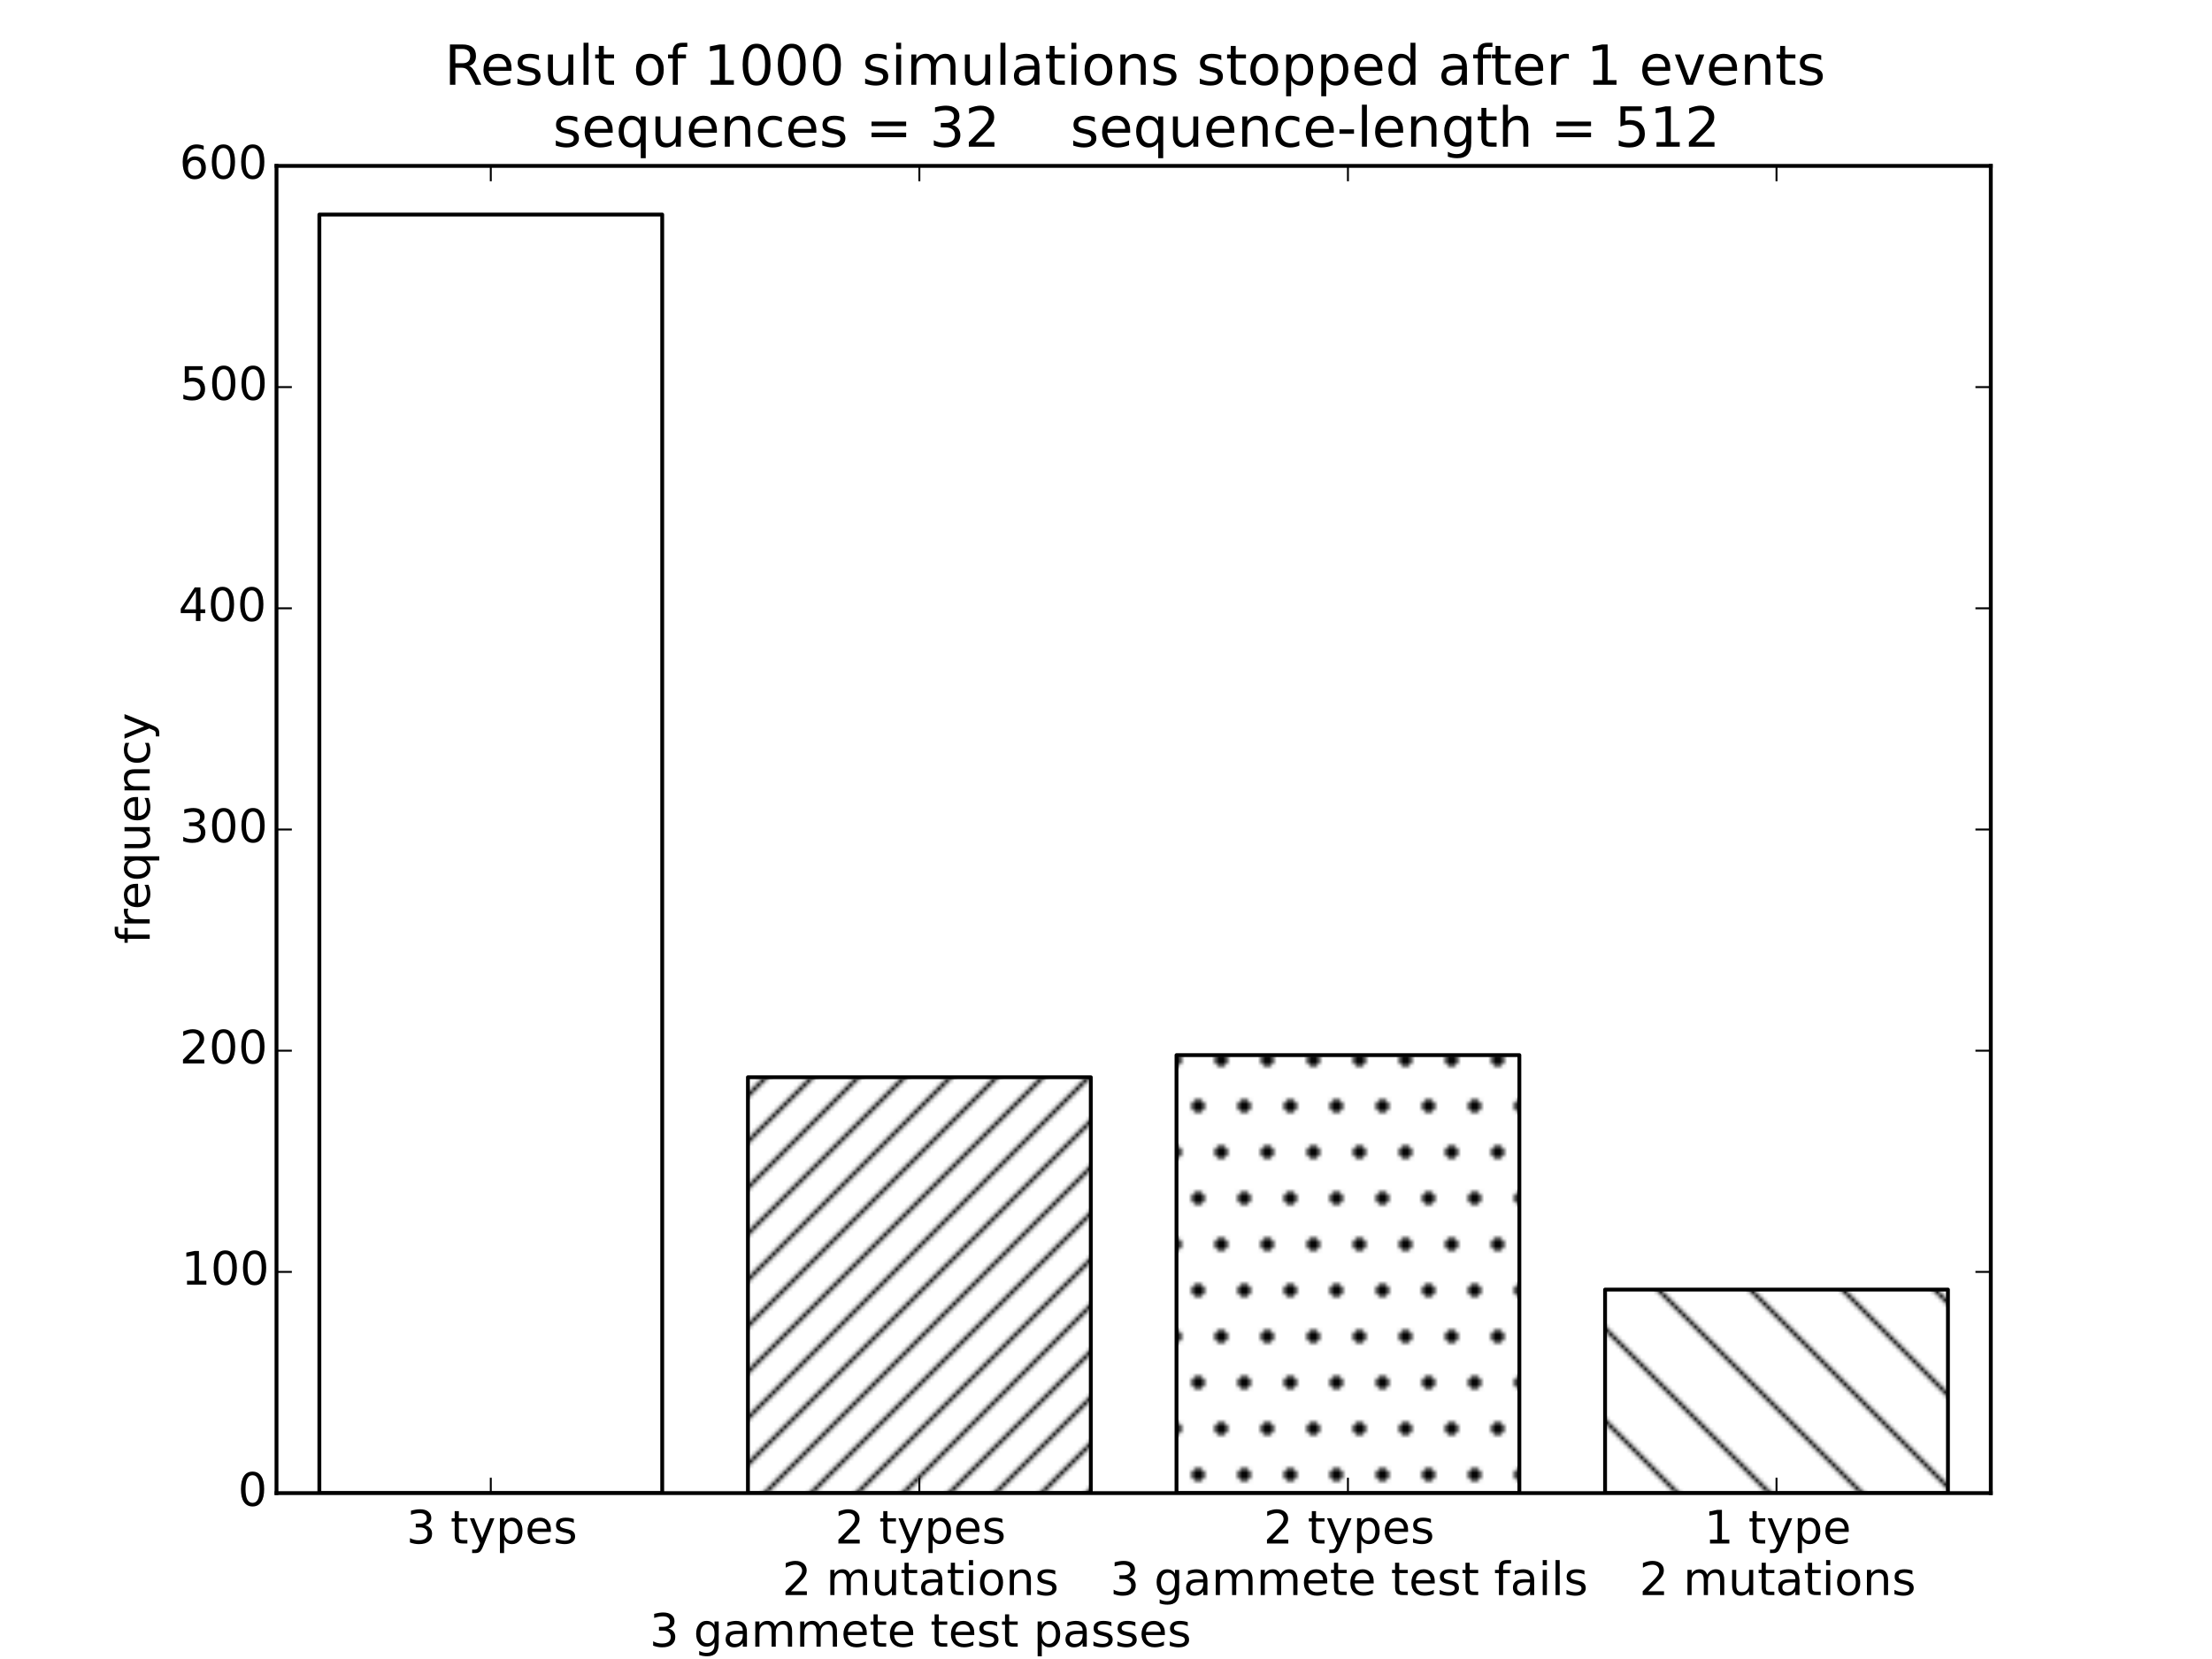 <?xml version="1.0" encoding="utf-8" standalone="no"?>
<!DOCTYPE svg PUBLIC "-//W3C//DTD SVG 1.1//EN"
  "http://www.w3.org/Graphics/SVG/1.1/DTD/svg11.dtd">
<!-- Created with matplotlib (http://matplotlib.org/) -->
<svg height="432pt" version="1.1" viewBox="0 0 576 432" width="576pt" xmlns="http://www.w3.org/2000/svg" xmlns:xlink="http://www.w3.org/1999/xlink">
 <defs>
  <style type="text/css">
*{stroke-linecap:butt;stroke-linejoin:round;}
  </style>
 </defs>
 <g id="figure_1">
  <g id="patch_1">
   <path d="
M0 432
L576 432
L576 0
L0 0
z
" style="fill:#ffffff;"/>
  </g>
  <g id="axes_1">
   <g id="patch_2">
    <path d="
M72 388.8
L518.4 388.8
L518.4 43.2
L72 43.2
z
" style="fill:#ffffff;"/>
   </g>
   <g id="patch_3">
    <path clip-path="url(#p7ff5b81e1d)" d="
M83.16 388.8
L172.44 388.8
L172.44 55.872
L83.16 55.872
z
" style="fill:#ffffff;stroke:#000000;stroke-linejoin:miter;"/>
   </g>
   <g id="patch_4">
    <path clip-path="url(#p7ff5b81e1d)" d="
M194.76 388.8
L284.04 388.8
L284.04 280.512
L194.76 280.512
z
" style="fill:url(#hcad88ede71);stroke:#000000;stroke-linejoin:miter;"/>
   </g>
   <g id="patch_5">
    <path clip-path="url(#p7ff5b81e1d)" d="
M306.36 388.8
L395.64 388.8
L395.64 274.752
L306.36 274.752
z
" style="fill:url(#h3c1d748473);stroke:#000000;stroke-linejoin:miter;"/>
   </g>
   <g id="patch_6">
    <path clip-path="url(#p7ff5b81e1d)" d="
M417.96 388.8
L507.24 388.8
L507.24 335.808
L417.96 335.808
z
" style="fill:url(#had7df6d085);stroke:#000000;stroke-linejoin:miter;"/>
   </g>
   <g id="patch_7">
    <path d="
M72 43.2
L518.4 43.2" style="fill:none;stroke:#000000;stroke-linecap:square;stroke-linejoin:miter;"/>
   </g>
   <g id="patch_8">
    <path d="
M518.4 388.8
L518.4 43.2" style="fill:none;stroke:#000000;stroke-linecap:square;stroke-linejoin:miter;"/>
   </g>
   <g id="patch_9">
    <path d="
M72 388.8
L518.4 388.8" style="fill:none;stroke:#000000;stroke-linecap:square;stroke-linejoin:miter;"/>
   </g>
   <g id="patch_10">
    <path d="
M72 388.8
L72 43.2" style="fill:none;stroke:#000000;stroke-linecap:square;stroke-linejoin:miter;"/>
   </g>
   <g id="matplotlib.axis_1">
    <g id="xtick_1">
     <g id="line2d_1">
      <defs>
       <path d="
M0 0
L0 -4" id="m93b0483c22" style="stroke:#000000;stroke-width:0.5;"/>
      </defs>
      <g>
       <use style="stroke:#000000;stroke-width:0.5;" x="127.8" xlink:href="#m93b0483c22" y="388.8"/>
      </g>
     </g>
     <g id="line2d_2">
      <defs>
       <path d="
M0 0
L0 4" id="m741efc42ff" style="stroke:#000000;stroke-width:0.5;"/>
      </defs>
      <g>
       <use style="stroke:#000000;stroke-width:0.5;" x="127.8" xlink:href="#m741efc42ff" y="43.2"/>
      </g>
     </g>
     <g id="text_1">
      <!-- 3 types -->
      <defs>
       <path d="
M40.578 39.312
Q47.656 37.797 51.625 33
Q55.609 28.219 55.609 21.188
Q55.609 10.406 48.188 4.484
Q40.766 -1.422 27.094 -1.422
Q22.516 -1.422 17.656 -0.516
Q12.797 0.391 7.625 2.203
L7.625 11.719
Q11.719 9.328 16.594 8.109
Q21.484 6.891 26.812 6.891
Q36.078 6.891 40.938 10.547
Q45.797 14.203 45.797 21.188
Q45.797 27.641 41.281 31.266
Q36.766 34.906 28.719 34.906
L20.219 34.906
L20.219 43.016
L29.109 43.016
Q36.375 43.016 40.234 45.922
Q44.094 48.828 44.094 54.297
Q44.094 59.906 40.109 62.906
Q36.141 65.922 28.719 65.922
Q24.656 65.922 20.016 65.031
Q15.375 64.156 9.812 62.312
L9.812 71.094
Q15.438 72.656 20.344 73.438
Q25.25 74.219 29.594 74.219
Q40.828 74.219 47.359 69.109
Q53.906 64.016 53.906 55.328
Q53.906 49.266 50.438 45.094
Q46.969 40.922 40.578 39.312" id="BitstreamVeraSans-Roman-33"/>
       <path id="BitstreamVeraSans-Roman-20"/>
       <path d="
M32.172 -5.078
Q28.375 -14.844 24.75 -17.812
Q21.141 -20.797 15.094 -20.797
L7.906 -20.797
L7.906 -13.281
L13.188 -13.281
Q16.891 -13.281 18.938 -11.516
Q21 -9.766 23.484 -3.219
L25.094 0.875
L2.984 54.688
L12.5 54.688
L29.594 11.922
L46.688 54.688
L56.203 54.688
z
" id="BitstreamVeraSans-Roman-79"/>
       <path d="
M56.203 29.594
L56.203 25.203
L14.891 25.203
Q15.484 15.922 20.484 11.062
Q25.484 6.203 34.422 6.203
Q39.594 6.203 44.453 7.469
Q49.312 8.734 54.109 11.281
L54.109 2.781
Q49.266 0.734 44.188 -0.344
Q39.109 -1.422 33.891 -1.422
Q20.797 -1.422 13.156 6.188
Q5.516 13.812 5.516 26.812
Q5.516 40.234 12.766 48.109
Q20.016 56 32.328 56
Q43.359 56 49.781 48.891
Q56.203 41.797 56.203 29.594
M47.219 32.234
Q47.125 39.594 43.094 43.984
Q39.062 48.391 32.422 48.391
Q24.906 48.391 20.391 44.141
Q15.875 39.891 15.188 32.172
z
" id="BitstreamVeraSans-Roman-65"/>
       <path d="
M18.312 70.219
L18.312 54.688
L36.812 54.688
L36.812 47.703
L18.312 47.703
L18.312 18.016
Q18.312 11.328 20.141 9.422
Q21.969 7.516 27.594 7.516
L36.812 7.516
L36.812 0
L27.594 0
Q17.188 0 13.234 3.875
Q9.281 7.766 9.281 18.016
L9.281 47.703
L2.688 47.703
L2.688 54.688
L9.281 54.688
L9.281 70.219
z
" id="BitstreamVeraSans-Roman-74"/>
       <path d="
M44.281 53.078
L44.281 44.578
Q40.484 46.531 36.375 47.5
Q32.281 48.484 27.875 48.484
Q21.188 48.484 17.844 46.438
Q14.5 44.391 14.5 40.281
Q14.5 37.156 16.891 35.375
Q19.281 33.594 26.516 31.984
L29.594 31.297
Q39.156 29.25 43.188 25.516
Q47.219 21.781 47.219 15.094
Q47.219 7.469 41.188 3.016
Q35.156 -1.422 24.609 -1.422
Q20.219 -1.422 15.453 -0.562
Q10.688 0.297 5.422 2
L5.422 11.281
Q10.406 8.688 15.234 7.391
Q20.062 6.109 24.812 6.109
Q31.156 6.109 34.562 8.281
Q37.984 10.453 37.984 14.406
Q37.984 18.062 35.516 20.016
Q33.062 21.969 24.703 23.781
L21.578 24.516
Q13.234 26.266 9.516 29.906
Q5.812 33.547 5.812 39.891
Q5.812 47.609 11.281 51.797
Q16.75 56 26.812 56
Q31.781 56 36.172 55.266
Q40.578 54.547 44.281 53.078" id="BitstreamVeraSans-Roman-73"/>
       <path d="
M18.109 8.203
L18.109 -20.797
L9.078 -20.797
L9.078 54.688
L18.109 54.688
L18.109 46.391
Q20.953 51.266 25.266 53.625
Q29.594 56 35.594 56
Q45.562 56 51.781 48.094
Q58.016 40.188 58.016 27.297
Q58.016 14.406 51.781 6.484
Q45.562 -1.422 35.594 -1.422
Q29.594 -1.422 25.266 0.953
Q20.953 3.328 18.109 8.203
M48.688 27.297
Q48.688 37.203 44.609 42.844
Q40.531 48.484 33.406 48.484
Q26.266 48.484 22.188 42.844
Q18.109 37.203 18.109 27.297
Q18.109 17.391 22.188 11.75
Q26.266 6.109 33.406 6.109
Q40.531 6.109 44.609 11.75
Q48.688 17.391 48.688 27.297" id="BitstreamVeraSans-Roman-70"/>
      </defs>
      <g transform="translate(105.838 401.918)scale(0.12 -0.12)">
       <use xlink:href="#BitstreamVeraSans-Roman-33"/>
       <use x="63.623" xlink:href="#BitstreamVeraSans-Roman-20"/>
       <use x="95.41" xlink:href="#BitstreamVeraSans-Roman-74"/>
       <use x="134.619" xlink:href="#BitstreamVeraSans-Roman-79"/>
       <use x="193.799" xlink:href="#BitstreamVeraSans-Roman-70"/>
       <use x="257.275" xlink:href="#BitstreamVeraSans-Roman-65"/>
       <use x="318.799" xlink:href="#BitstreamVeraSans-Roman-73"/>
      </g>
     </g>
    </g>
    <g id="xtick_2">
     <g id="line2d_3">
      <g>
       <use style="stroke:#000000;stroke-width:0.5;" x="239.4" xlink:href="#m93b0483c22" y="388.8"/>
      </g>
     </g>
     <g id="line2d_4">
      <g>
       <use style="stroke:#000000;stroke-width:0.5;" x="239.4" xlink:href="#m741efc42ff" y="43.2"/>
      </g>
     </g>
     <g id="text_2">
      <!-- 2 types -->
      <defs>
       <path d="
M19.188 8.297
L53.609 8.297
L53.609 0
L7.328 0
L7.328 8.297
Q12.938 14.109 22.625 23.891
Q32.328 33.688 34.812 36.531
Q39.547 41.844 41.422 45.531
Q43.312 49.219 43.312 52.781
Q43.312 58.594 39.234 62.25
Q35.156 65.922 28.609 65.922
Q23.969 65.922 18.812 64.312
Q13.672 62.703 7.812 59.422
L7.812 69.391
Q13.766 71.781 18.938 73
Q24.125 74.219 28.422 74.219
Q39.75 74.219 46.484 68.547
Q53.219 62.891 53.219 53.422
Q53.219 48.922 51.531 44.891
Q49.859 40.875 45.406 35.406
Q44.188 33.984 37.641 27.219
Q31.109 20.453 19.188 8.297" id="BitstreamVeraSans-Roman-32"/>
      </defs>
      <g transform="translate(217.438 401.918)scale(0.12 -0.12)">
       <use xlink:href="#BitstreamVeraSans-Roman-32"/>
       <use x="63.623" xlink:href="#BitstreamVeraSans-Roman-20"/>
       <use x="95.41" xlink:href="#BitstreamVeraSans-Roman-74"/>
       <use x="134.619" xlink:href="#BitstreamVeraSans-Roman-79"/>
       <use x="193.799" xlink:href="#BitstreamVeraSans-Roman-70"/>
       <use x="257.275" xlink:href="#BitstreamVeraSans-Roman-65"/>
       <use x="318.799" xlink:href="#BitstreamVeraSans-Roman-73"/>
      </g>
      <!-- 2 mutations -->
      <defs>
       <path d="
M54.891 33.016
L54.891 0
L45.906 0
L45.906 32.719
Q45.906 40.484 42.875 44.328
Q39.844 48.188 33.797 48.188
Q26.516 48.188 22.312 43.547
Q18.109 38.922 18.109 30.906
L18.109 0
L9.078 0
L9.078 54.688
L18.109 54.688
L18.109 46.188
Q21.344 51.125 25.703 53.562
Q30.078 56 35.797 56
Q45.219 56 50.047 50.172
Q54.891 44.344 54.891 33.016" id="BitstreamVeraSans-Roman-6e"/>
       <path d="
M52 44.188
Q55.375 50.25 60.062 53.125
Q64.75 56 71.094 56
Q79.641 56 84.281 50.016
Q88.922 44.047 88.922 33.016
L88.922 0
L79.891 0
L79.891 32.719
Q79.891 40.578 77.094 44.375
Q74.312 48.188 68.609 48.188
Q61.625 48.188 57.562 43.547
Q53.516 38.922 53.516 30.906
L53.516 0
L44.484 0
L44.484 32.719
Q44.484 40.625 41.703 44.406
Q38.922 48.188 33.109 48.188
Q26.219 48.188 22.156 43.531
Q18.109 38.875 18.109 30.906
L18.109 0
L9.078 0
L9.078 54.688
L18.109 54.688
L18.109 46.188
Q21.188 51.219 25.484 53.609
Q29.781 56 35.688 56
Q41.656 56 45.828 52.969
Q50 49.953 52 44.188" id="BitstreamVeraSans-Roman-6d"/>
       <path d="
M30.609 48.391
Q23.391 48.391 19.188 42.75
Q14.984 37.109 14.984 27.297
Q14.984 17.484 19.156 11.844
Q23.344 6.203 30.609 6.203
Q37.797 6.203 41.984 11.859
Q46.188 17.531 46.188 27.297
Q46.188 37.016 41.984 42.703
Q37.797 48.391 30.609 48.391
M30.609 56
Q42.328 56 49.016 48.375
Q55.719 40.766 55.719 27.297
Q55.719 13.875 49.016 6.219
Q42.328 -1.422 30.609 -1.422
Q18.844 -1.422 12.172 6.219
Q5.516 13.875 5.516 27.297
Q5.516 40.766 12.172 48.375
Q18.844 56 30.609 56" id="BitstreamVeraSans-Roman-6f"/>
       <path d="
M9.422 54.688
L18.406 54.688
L18.406 0
L9.422 0
z

M9.422 75.984
L18.406 75.984
L18.406 64.594
L9.422 64.594
z
" id="BitstreamVeraSans-Roman-69"/>
       <path d="
M8.5 21.578
L8.5 54.688
L17.484 54.688
L17.484 21.922
Q17.484 14.156 20.5 10.266
Q23.531 6.391 29.594 6.391
Q36.859 6.391 41.078 11.031
Q45.312 15.672 45.312 23.688
L45.312 54.688
L54.297 54.688
L54.297 0
L45.312 0
L45.312 8.406
Q42.047 3.422 37.719 1
Q33.406 -1.422 27.688 -1.422
Q18.266 -1.422 13.375 4.438
Q8.5 10.297 8.5 21.578" id="BitstreamVeraSans-Roman-75"/>
       <path d="
M34.281 27.484
Q23.391 27.484 19.188 25
Q14.984 22.516 14.984 16.5
Q14.984 11.719 18.141 8.906
Q21.297 6.109 26.703 6.109
Q34.188 6.109 38.703 11.406
Q43.219 16.703 43.219 25.484
L43.219 27.484
z

M52.203 31.203
L52.203 0
L43.219 0
L43.219 8.297
Q40.141 3.328 35.547 0.953
Q30.953 -1.422 24.312 -1.422
Q15.922 -1.422 10.953 3.297
Q6 8.016 6 15.922
Q6 25.141 12.172 29.828
Q18.359 34.516 30.609 34.516
L43.219 34.516
L43.219 35.406
Q43.219 41.609 39.141 45
Q35.062 48.391 27.688 48.391
Q23 48.391 18.547 47.266
Q14.109 46.141 10.016 43.891
L10.016 52.203
Q14.938 54.109 19.578 55.047
Q24.219 56 28.609 56
Q40.484 56 46.344 49.844
Q52.203 43.703 52.203 31.203" id="BitstreamVeraSans-Roman-61"/>
      </defs>
      <g transform="translate(203.674 415.356)scale(0.12 -0.12)">
       <use xlink:href="#BitstreamVeraSans-Roman-32"/>
       <use x="63.623" xlink:href="#BitstreamVeraSans-Roman-20"/>
       <use x="95.41" xlink:href="#BitstreamVeraSans-Roman-6d"/>
       <use x="192.822" xlink:href="#BitstreamVeraSans-Roman-75"/>
       <use x="256.201" xlink:href="#BitstreamVeraSans-Roman-74"/>
       <use x="295.41" xlink:href="#BitstreamVeraSans-Roman-61"/>
       <use x="356.689" xlink:href="#BitstreamVeraSans-Roman-74"/>
       <use x="395.898" xlink:href="#BitstreamVeraSans-Roman-69"/>
       <use x="423.682" xlink:href="#BitstreamVeraSans-Roman-6f"/>
       <use x="484.863" xlink:href="#BitstreamVeraSans-Roman-6e"/>
       <use x="548.242" xlink:href="#BitstreamVeraSans-Roman-73"/>
      </g>
      <!-- 3 gammete test passes -->
      <defs>
       <path d="
M45.406 27.984
Q45.406 37.75 41.375 43.109
Q37.359 48.484 30.078 48.484
Q22.859 48.484 18.828 43.109
Q14.797 37.75 14.797 27.984
Q14.797 18.266 18.828 12.891
Q22.859 7.516 30.078 7.516
Q37.359 7.516 41.375 12.891
Q45.406 18.266 45.406 27.984
M54.391 6.781
Q54.391 -7.172 48.188 -13.984
Q42 -20.797 29.203 -20.797
Q24.469 -20.797 20.266 -20.094
Q16.062 -19.391 12.109 -17.922
L12.109 -9.188
Q16.062 -11.328 19.922 -12.344
Q23.781 -13.375 27.781 -13.375
Q36.625 -13.375 41.016 -8.766
Q45.406 -4.156 45.406 5.172
L45.406 9.625
Q42.625 4.781 38.281 2.391
Q33.938 0 27.875 0
Q17.828 0 11.672 7.656
Q5.516 15.328 5.516 27.984
Q5.516 40.672 11.672 48.328
Q17.828 56 27.875 56
Q33.938 56 38.281 53.609
Q42.625 51.219 45.406 46.391
L45.406 54.688
L54.391 54.688
z
" id="BitstreamVeraSans-Roman-67"/>
      </defs>
      <g transform="translate(169.167 428.793)scale(0.12 -0.12)">
       <use xlink:href="#BitstreamVeraSans-Roman-33"/>
       <use x="63.623" xlink:href="#BitstreamVeraSans-Roman-20"/>
       <use x="95.41" xlink:href="#BitstreamVeraSans-Roman-67"/>
       <use x="158.887" xlink:href="#BitstreamVeraSans-Roman-61"/>
       <use x="220.166" xlink:href="#BitstreamVeraSans-Roman-6d"/>
       <use x="317.578" xlink:href="#BitstreamVeraSans-Roman-6d"/>
       <use x="414.99" xlink:href="#BitstreamVeraSans-Roman-65"/>
       <use x="476.514" xlink:href="#BitstreamVeraSans-Roman-74"/>
       <use x="515.723" xlink:href="#BitstreamVeraSans-Roman-65"/>
       <use x="577.246" xlink:href="#BitstreamVeraSans-Roman-20"/>
       <use x="609.033" xlink:href="#BitstreamVeraSans-Roman-74"/>
       <use x="648.242" xlink:href="#BitstreamVeraSans-Roman-65"/>
       <use x="709.766" xlink:href="#BitstreamVeraSans-Roman-73"/>
       <use x="761.865" xlink:href="#BitstreamVeraSans-Roman-74"/>
       <use x="801.074" xlink:href="#BitstreamVeraSans-Roman-20"/>
       <use x="832.861" xlink:href="#BitstreamVeraSans-Roman-70"/>
       <use x="896.338" xlink:href="#BitstreamVeraSans-Roman-61"/>
       <use x="957.617" xlink:href="#BitstreamVeraSans-Roman-73"/>
       <use x="1009.717" xlink:href="#BitstreamVeraSans-Roman-73"/>
       <use x="1061.816" xlink:href="#BitstreamVeraSans-Roman-65"/>
       <use x="1123.34" xlink:href="#BitstreamVeraSans-Roman-73"/>
      </g>
     </g>
    </g>
    <g id="xtick_3">
     <g id="line2d_5">
      <g>
       <use style="stroke:#000000;stroke-width:0.5;" x="351.0" xlink:href="#m93b0483c22" y="388.8"/>
      </g>
     </g>
     <g id="line2d_6">
      <g>
       <use style="stroke:#000000;stroke-width:0.5;" x="351.0" xlink:href="#m741efc42ff" y="43.2"/>
      </g>
     </g>
     <g id="text_3">
      <!-- 2 types -->
      <g transform="translate(329.038 401.918)scale(0.12 -0.12)">
       <use xlink:href="#BitstreamVeraSans-Roman-32"/>
       <use x="63.623" xlink:href="#BitstreamVeraSans-Roman-20"/>
       <use x="95.41" xlink:href="#BitstreamVeraSans-Roman-74"/>
       <use x="134.619" xlink:href="#BitstreamVeraSans-Roman-79"/>
       <use x="193.799" xlink:href="#BitstreamVeraSans-Roman-70"/>
       <use x="257.275" xlink:href="#BitstreamVeraSans-Roman-65"/>
       <use x="318.799" xlink:href="#BitstreamVeraSans-Roman-73"/>
      </g>
      <!-- 3 gammete test fails -->
      <defs>
       <path d="
M37.109 75.984
L37.109 68.5
L28.516 68.5
Q23.688 68.5 21.797 66.547
Q19.922 64.594 19.922 59.516
L19.922 54.688
L34.719 54.688
L34.719 47.703
L19.922 47.703
L19.922 0
L10.891 0
L10.891 47.703
L2.297 47.703
L2.297 54.688
L10.891 54.688
L10.891 58.5
Q10.891 67.625 15.141 71.797
Q19.391 75.984 28.609 75.984
z
" id="BitstreamVeraSans-Roman-66"/>
       <path d="
M9.422 75.984
L18.406 75.984
L18.406 0
L9.422 0
z
" id="BitstreamVeraSans-Roman-6c"/>
      </defs>
      <g transform="translate(289.073 415.356)scale(0.12 -0.12)">
       <use xlink:href="#BitstreamVeraSans-Roman-33"/>
       <use x="63.623" xlink:href="#BitstreamVeraSans-Roman-20"/>
       <use x="95.41" xlink:href="#BitstreamVeraSans-Roman-67"/>
       <use x="158.887" xlink:href="#BitstreamVeraSans-Roman-61"/>
       <use x="220.166" xlink:href="#BitstreamVeraSans-Roman-6d"/>
       <use x="317.578" xlink:href="#BitstreamVeraSans-Roman-6d"/>
       <use x="414.99" xlink:href="#BitstreamVeraSans-Roman-65"/>
       <use x="476.514" xlink:href="#BitstreamVeraSans-Roman-74"/>
       <use x="515.723" xlink:href="#BitstreamVeraSans-Roman-65"/>
       <use x="577.246" xlink:href="#BitstreamVeraSans-Roman-20"/>
       <use x="609.033" xlink:href="#BitstreamVeraSans-Roman-74"/>
       <use x="648.242" xlink:href="#BitstreamVeraSans-Roman-65"/>
       <use x="709.766" xlink:href="#BitstreamVeraSans-Roman-73"/>
       <use x="761.865" xlink:href="#BitstreamVeraSans-Roman-74"/>
       <use x="801.074" xlink:href="#BitstreamVeraSans-Roman-20"/>
       <use x="832.861" xlink:href="#BitstreamVeraSans-Roman-66"/>
       <use x="868.066" xlink:href="#BitstreamVeraSans-Roman-61"/>
       <use x="929.346" xlink:href="#BitstreamVeraSans-Roman-69"/>
       <use x="957.129" xlink:href="#BitstreamVeraSans-Roman-6c"/>
       <use x="984.912" xlink:href="#BitstreamVeraSans-Roman-73"/>
      </g>
     </g>
    </g>
    <g id="xtick_4">
     <g id="line2d_7">
      <g>
       <use style="stroke:#000000;stroke-width:0.5;" x="462.6" xlink:href="#m93b0483c22" y="388.8"/>
      </g>
     </g>
     <g id="line2d_8">
      <g>
       <use style="stroke:#000000;stroke-width:0.5;" x="462.6" xlink:href="#m741efc42ff" y="43.2"/>
      </g>
     </g>
     <g id="text_4">
      <!-- 1 type -->
      <defs>
       <path d="
M12.406 8.297
L28.516 8.297
L28.516 63.922
L10.984 60.406
L10.984 69.391
L28.422 72.906
L38.281 72.906
L38.281 8.297
L54.391 8.297
L54.391 0
L12.406 0
z
" id="BitstreamVeraSans-Roman-31"/>
      </defs>
      <g transform="translate(443.791 401.918)scale(0.12 -0.12)">
       <use xlink:href="#BitstreamVeraSans-Roman-31"/>
       <use x="63.623" xlink:href="#BitstreamVeraSans-Roman-20"/>
       <use x="95.41" xlink:href="#BitstreamVeraSans-Roman-74"/>
       <use x="134.619" xlink:href="#BitstreamVeraSans-Roman-79"/>
       <use x="193.799" xlink:href="#BitstreamVeraSans-Roman-70"/>
       <use x="257.275" xlink:href="#BitstreamVeraSans-Roman-65"/>
      </g>
      <!-- 2 mutations -->
      <g transform="translate(426.874 415.356)scale(0.12 -0.12)">
       <use xlink:href="#BitstreamVeraSans-Roman-32"/>
       <use x="63.623" xlink:href="#BitstreamVeraSans-Roman-20"/>
       <use x="95.41" xlink:href="#BitstreamVeraSans-Roman-6d"/>
       <use x="192.822" xlink:href="#BitstreamVeraSans-Roman-75"/>
       <use x="256.201" xlink:href="#BitstreamVeraSans-Roman-74"/>
       <use x="295.41" xlink:href="#BitstreamVeraSans-Roman-61"/>
       <use x="356.689" xlink:href="#BitstreamVeraSans-Roman-74"/>
       <use x="395.898" xlink:href="#BitstreamVeraSans-Roman-69"/>
       <use x="423.682" xlink:href="#BitstreamVeraSans-Roman-6f"/>
       <use x="484.863" xlink:href="#BitstreamVeraSans-Roman-6e"/>
       <use x="548.242" xlink:href="#BitstreamVeraSans-Roman-73"/>
      </g>
     </g>
    </g>
   </g>
   <g id="matplotlib.axis_2">
    <g id="ytick_1">
     <g id="line2d_9">
      <defs>
       <path d="
M0 0
L4 0" id="m728421d6d4" style="stroke:#000000;stroke-width:0.5;"/>
      </defs>
      <g>
       <use style="stroke:#000000;stroke-width:0.5;" x="72.0" xlink:href="#m728421d6d4" y="388.8"/>
      </g>
     </g>
     <g id="line2d_10">
      <defs>
       <path d="
M0 0
L-4 0" id="mcb0005524f" style="stroke:#000000;stroke-width:0.5;"/>
      </defs>
      <g>
       <use style="stroke:#000000;stroke-width:0.5;" x="518.4" xlink:href="#mcb0005524f" y="388.8"/>
      </g>
     </g>
     <g id="text_5">
      <!-- 0 -->
      <defs>
       <path d="
M31.781 66.406
Q24.172 66.406 20.328 58.906
Q16.5 51.422 16.5 36.375
Q16.5 21.391 20.328 13.891
Q24.172 6.391 31.781 6.391
Q39.453 6.391 43.281 13.891
Q47.125 21.391 47.125 36.375
Q47.125 51.422 43.281 58.906
Q39.453 66.406 31.781 66.406
M31.781 74.219
Q44.047 74.219 50.516 64.516
Q56.984 54.828 56.984 36.375
Q56.984 17.969 50.516 8.266
Q44.047 -1.422 31.781 -1.422
Q19.531 -1.422 13.062 8.266
Q6.594 17.969 6.594 36.375
Q6.594 54.828 13.062 64.516
Q19.531 74.219 31.781 74.219" id="BitstreamVeraSans-Roman-30"/>
      </defs>
      <g transform="translate(61.953 392.111)scale(0.12 -0.12)">
       <use xlink:href="#BitstreamVeraSans-Roman-30"/>
      </g>
     </g>
    </g>
    <g id="ytick_2">
     <g id="line2d_11">
      <g>
       <use style="stroke:#000000;stroke-width:0.5;" x="72.0" xlink:href="#m728421d6d4" y="331.2"/>
      </g>
     </g>
     <g id="line2d_12">
      <g>
       <use style="stroke:#000000;stroke-width:0.5;" x="518.4" xlink:href="#mcb0005524f" y="331.2"/>
      </g>
     </g>
     <g id="text_6">
      <!-- 100 -->
      <g transform="translate(47.21 334.511)scale(0.12 -0.12)">
       <use xlink:href="#BitstreamVeraSans-Roman-31"/>
       <use x="63.623" xlink:href="#BitstreamVeraSans-Roman-30"/>
       <use x="127.246" xlink:href="#BitstreamVeraSans-Roman-30"/>
      </g>
     </g>
    </g>
    <g id="ytick_3">
     <g id="line2d_13">
      <g>
       <use style="stroke:#000000;stroke-width:0.5;" x="72.0" xlink:href="#m728421d6d4" y="273.6"/>
      </g>
     </g>
     <g id="line2d_14">
      <g>
       <use style="stroke:#000000;stroke-width:0.5;" x="518.4" xlink:href="#mcb0005524f" y="273.6"/>
      </g>
     </g>
     <g id="text_7">
      <!-- 200 -->
      <g transform="translate(46.771 276.911)scale(0.12 -0.12)">
       <use xlink:href="#BitstreamVeraSans-Roman-32"/>
       <use x="63.623" xlink:href="#BitstreamVeraSans-Roman-30"/>
       <use x="127.246" xlink:href="#BitstreamVeraSans-Roman-30"/>
      </g>
     </g>
    </g>
    <g id="ytick_4">
     <g id="line2d_15">
      <g>
       <use style="stroke:#000000;stroke-width:0.5;" x="72.0" xlink:href="#m728421d6d4" y="216.0"/>
      </g>
     </g>
     <g id="line2d_16">
      <g>
       <use style="stroke:#000000;stroke-width:0.5;" x="518.4" xlink:href="#mcb0005524f" y="216.0"/>
      </g>
     </g>
     <g id="text_8">
      <!-- 300 -->
      <g transform="translate(46.807 219.311)scale(0.12 -0.12)">
       <use xlink:href="#BitstreamVeraSans-Roman-33"/>
       <use x="63.623" xlink:href="#BitstreamVeraSans-Roman-30"/>
       <use x="127.246" xlink:href="#BitstreamVeraSans-Roman-30"/>
      </g>
     </g>
    </g>
    <g id="ytick_5">
     <g id="line2d_17">
      <g>
       <use style="stroke:#000000;stroke-width:0.5;" x="72.0" xlink:href="#m728421d6d4" y="158.4"/>
      </g>
     </g>
     <g id="line2d_18">
      <g>
       <use style="stroke:#000000;stroke-width:0.5;" x="518.4" xlink:href="#mcb0005524f" y="158.4"/>
      </g>
     </g>
     <g id="text_9">
      <!-- 400 -->
      <defs>
       <path d="
M37.797 64.312
L12.891 25.391
L37.797 25.391
z

M35.203 72.906
L47.609 72.906
L47.609 25.391
L58.016 25.391
L58.016 17.188
L47.609 17.188
L47.609 0
L37.797 0
L37.797 17.188
L4.891 17.188
L4.891 26.703
z
" id="BitstreamVeraSans-Roman-34"/>
      </defs>
      <g transform="translate(46.479 161.711)scale(0.12 -0.12)">
       <use xlink:href="#BitstreamVeraSans-Roman-34"/>
       <use x="63.623" xlink:href="#BitstreamVeraSans-Roman-30"/>
       <use x="127.246" xlink:href="#BitstreamVeraSans-Roman-30"/>
      </g>
     </g>
    </g>
    <g id="ytick_6">
     <g id="line2d_19">
      <g>
       <use style="stroke:#000000;stroke-width:0.5;" x="72.0" xlink:href="#m728421d6d4" y="100.8"/>
      </g>
     </g>
     <g id="line2d_20">
      <g>
       <use style="stroke:#000000;stroke-width:0.5;" x="518.4" xlink:href="#mcb0005524f" y="100.8"/>
      </g>
     </g>
     <g id="text_10">
      <!-- 500 -->
      <defs>
       <path d="
M10.797 72.906
L49.516 72.906
L49.516 64.594
L19.828 64.594
L19.828 46.734
Q21.969 47.469 24.109 47.828
Q26.266 48.188 28.422 48.188
Q40.625 48.188 47.75 41.5
Q54.891 34.812 54.891 23.391
Q54.891 11.625 47.562 5.094
Q40.234 -1.422 26.906 -1.422
Q22.312 -1.422 17.547 -0.641
Q12.797 0.141 7.719 1.703
L7.719 11.625
Q12.109 9.234 16.797 8.062
Q21.484 6.891 26.703 6.891
Q35.156 6.891 40.078 11.328
Q45.016 15.766 45.016 23.391
Q45.016 31 40.078 35.438
Q35.156 39.891 26.703 39.891
Q22.75 39.891 18.812 39.016
Q14.891 38.141 10.797 36.281
z
" id="BitstreamVeraSans-Roman-35"/>
      </defs>
      <g transform="translate(46.818 104.111)scale(0.12 -0.12)">
       <use xlink:href="#BitstreamVeraSans-Roman-35"/>
       <use x="63.623" xlink:href="#BitstreamVeraSans-Roman-30"/>
       <use x="127.246" xlink:href="#BitstreamVeraSans-Roman-30"/>
      </g>
     </g>
    </g>
    <g id="ytick_7">
     <g id="line2d_21">
      <g>
       <use style="stroke:#000000;stroke-width:0.5;" x="72.0" xlink:href="#m728421d6d4" y="43.2"/>
      </g>
     </g>
     <g id="line2d_22">
      <g>
       <use style="stroke:#000000;stroke-width:0.5;" x="518.4" xlink:href="#mcb0005524f" y="43.2"/>
      </g>
     </g>
     <g id="text_11">
      <!-- 600 -->
      <defs>
       <path d="
M33.016 40.375
Q26.375 40.375 22.484 35.828
Q18.609 31.297 18.609 23.391
Q18.609 15.531 22.484 10.953
Q26.375 6.391 33.016 6.391
Q39.656 6.391 43.531 10.953
Q47.406 15.531 47.406 23.391
Q47.406 31.297 43.531 35.828
Q39.656 40.375 33.016 40.375
M52.594 71.297
L52.594 62.312
Q48.875 64.062 45.094 64.984
Q41.312 65.922 37.594 65.922
Q27.828 65.922 22.672 59.328
Q17.531 52.734 16.797 39.406
Q19.672 43.656 24.016 45.922
Q28.375 48.188 33.594 48.188
Q44.578 48.188 50.953 41.516
Q57.328 34.859 57.328 23.391
Q57.328 12.156 50.688 5.359
Q44.047 -1.422 33.016 -1.422
Q20.359 -1.422 13.672 8.266
Q6.984 17.969 6.984 36.375
Q6.984 53.656 15.188 63.938
Q23.391 74.219 37.203 74.219
Q40.922 74.219 44.703 73.484
Q48.484 72.75 52.594 71.297" id="BitstreamVeraSans-Roman-36"/>
      </defs>
      <g transform="translate(46.73 46.511)scale(0.12 -0.12)">
       <use xlink:href="#BitstreamVeraSans-Roman-36"/>
       <use x="63.623" xlink:href="#BitstreamVeraSans-Roman-30"/>
       <use x="127.246" xlink:href="#BitstreamVeraSans-Roman-30"/>
      </g>
     </g>
    </g>
    <g id="text_12">
     <!-- frequency -->
     <defs>
      <path d="
M41.109 46.297
Q39.594 47.172 37.812 47.578
Q36.031 48 33.891 48
Q26.266 48 22.188 43.047
Q18.109 38.094 18.109 28.812
L18.109 0
L9.078 0
L9.078 54.688
L18.109 54.688
L18.109 46.188
Q20.953 51.172 25.484 53.578
Q30.031 56 36.531 56
Q37.453 56 38.578 55.875
Q39.703 55.766 41.062 55.516
z
" id="BitstreamVeraSans-Roman-72"/>
      <path d="
M48.781 52.594
L48.781 44.188
Q44.969 46.297 41.141 47.344
Q37.312 48.391 33.406 48.391
Q24.656 48.391 19.812 42.844
Q14.984 37.312 14.984 27.297
Q14.984 17.281 19.812 11.734
Q24.656 6.203 33.406 6.203
Q37.312 6.203 41.141 7.25
Q44.969 8.297 48.781 10.406
L48.781 2.094
Q45.016 0.344 40.984 -0.531
Q36.969 -1.422 32.422 -1.422
Q20.062 -1.422 12.781 6.344
Q5.516 14.109 5.516 27.297
Q5.516 40.672 12.859 48.328
Q20.219 56 33.016 56
Q37.156 56 41.109 55.141
Q45.062 54.297 48.781 52.594" id="BitstreamVeraSans-Roman-63"/>
      <path d="
M14.797 27.297
Q14.797 17.391 18.875 11.75
Q22.953 6.109 30.078 6.109
Q37.203 6.109 41.297 11.75
Q45.406 17.391 45.406 27.297
Q45.406 37.203 41.297 42.844
Q37.203 48.484 30.078 48.484
Q22.953 48.484 18.875 42.844
Q14.797 37.203 14.797 27.297
M45.406 8.203
Q42.578 3.328 38.25 0.953
Q33.938 -1.422 27.875 -1.422
Q17.969 -1.422 11.734 6.484
Q5.516 14.406 5.516 27.297
Q5.516 40.188 11.734 48.094
Q17.969 56 27.875 56
Q33.938 56 38.25 53.625
Q42.578 51.266 45.406 46.391
L45.406 54.688
L54.391 54.688
L54.391 -20.797
L45.406 -20.797
z
" id="BitstreamVeraSans-Roman-71"/>
     </defs>
     <g transform="translate(38.983 245.775)rotate(-90.0)scale(0.12 -0.12)">
      <use xlink:href="#BitstreamVeraSans-Roman-66"/>
      <use x="35.205" xlink:href="#BitstreamVeraSans-Roman-72"/>
      <use x="74.068" xlink:href="#BitstreamVeraSans-Roman-65"/>
      <use x="135.592" xlink:href="#BitstreamVeraSans-Roman-71"/>
      <use x="199.068" xlink:href="#BitstreamVeraSans-Roman-75"/>
      <use x="262.447" xlink:href="#BitstreamVeraSans-Roman-65"/>
      <use x="323.971" xlink:href="#BitstreamVeraSans-Roman-6e"/>
      <use x="387.35" xlink:href="#BitstreamVeraSans-Roman-63"/>
      <use x="442.33" xlink:href="#BitstreamVeraSans-Roman-79"/>
     </g>
    </g>
   </g>
   <g id="text_13">
    <!-- Result of 1000 simulations stopped after 1 events -->
    <defs>
     <path d="
M2.984 54.688
L12.5 54.688
L29.594 8.797
L46.688 54.688
L56.203 54.688
L35.688 0
L23.484 0
z
" id="BitstreamVeraSans-Roman-76"/>
     <path d="
M45.406 46.391
L45.406 75.984
L54.391 75.984
L54.391 0
L45.406 0
L45.406 8.203
Q42.578 3.328 38.25 0.953
Q33.938 -1.422 27.875 -1.422
Q17.969 -1.422 11.734 6.484
Q5.516 14.406 5.516 27.297
Q5.516 40.188 11.734 48.094
Q17.969 56 27.875 56
Q33.938 56 38.25 53.625
Q42.578 51.266 45.406 46.391
M14.797 27.297
Q14.797 17.391 18.875 11.75
Q22.953 6.109 30.078 6.109
Q37.203 6.109 41.297 11.75
Q45.406 17.391 45.406 27.297
Q45.406 37.203 41.297 42.844
Q37.203 48.484 30.078 48.484
Q22.953 48.484 18.875 42.844
Q14.797 37.203 14.797 27.297" id="BitstreamVeraSans-Roman-64"/>
     <path d="
M44.391 34.188
Q47.562 33.109 50.562 29.594
Q53.562 26.078 56.594 19.922
L66.609 0
L56 0
L46.688 18.703
Q43.062 26.031 39.672 28.422
Q36.281 30.812 30.422 30.812
L19.672 30.812
L19.672 0
L9.812 0
L9.812 72.906
L32.078 72.906
Q44.578 72.906 50.734 67.672
Q56.891 62.453 56.891 51.906
Q56.891 45.016 53.688 40.469
Q50.484 35.938 44.391 34.188
M19.672 64.797
L19.672 38.922
L32.078 38.922
Q39.203 38.922 42.844 42.219
Q46.484 45.516 46.484 51.906
Q46.484 58.297 42.844 61.547
Q39.203 64.797 32.078 64.797
z
" id="BitstreamVeraSans-Roman-52"/>
    </defs>
    <g transform="translate(115.747 22.075)scale(0.144 -0.144)">
     <use xlink:href="#BitstreamVeraSans-Roman-52"/>
     <use x="64.982" xlink:href="#BitstreamVeraSans-Roman-65"/>
     <use x="126.506" xlink:href="#BitstreamVeraSans-Roman-73"/>
     <use x="178.605" xlink:href="#BitstreamVeraSans-Roman-75"/>
     <use x="241.984" xlink:href="#BitstreamVeraSans-Roman-6c"/>
     <use x="269.768" xlink:href="#BitstreamVeraSans-Roman-74"/>
     <use x="308.977" xlink:href="#BitstreamVeraSans-Roman-20"/>
     <use x="340.764" xlink:href="#BitstreamVeraSans-Roman-6f"/>
     <use x="401.945" xlink:href="#BitstreamVeraSans-Roman-66"/>
     <use x="437.15" xlink:href="#BitstreamVeraSans-Roman-20"/>
     <use x="468.938" xlink:href="#BitstreamVeraSans-Roman-31"/>
     <use x="532.561" xlink:href="#BitstreamVeraSans-Roman-30"/>
     <use x="596.184" xlink:href="#BitstreamVeraSans-Roman-30"/>
     <use x="659.807" xlink:href="#BitstreamVeraSans-Roman-30"/>
     <use x="723.43" xlink:href="#BitstreamVeraSans-Roman-20"/>
     <use x="755.217" xlink:href="#BitstreamVeraSans-Roman-73"/>
     <use x="807.316" xlink:href="#BitstreamVeraSans-Roman-69"/>
     <use x="835.1" xlink:href="#BitstreamVeraSans-Roman-6d"/>
     <use x="932.512" xlink:href="#BitstreamVeraSans-Roman-75"/>
     <use x="995.891" xlink:href="#BitstreamVeraSans-Roman-6c"/>
     <use x="1023.674" xlink:href="#BitstreamVeraSans-Roman-61"/>
     <use x="1084.953" xlink:href="#BitstreamVeraSans-Roman-74"/>
     <use x="1124.162" xlink:href="#BitstreamVeraSans-Roman-69"/>
     <use x="1151.945" xlink:href="#BitstreamVeraSans-Roman-6f"/>
     <use x="1213.127" xlink:href="#BitstreamVeraSans-Roman-6e"/>
     <use x="1276.506" xlink:href="#BitstreamVeraSans-Roman-73"/>
     <use x="1328.605" xlink:href="#BitstreamVeraSans-Roman-20"/>
     <use x="1360.393" xlink:href="#BitstreamVeraSans-Roman-73"/>
     <use x="1412.492" xlink:href="#BitstreamVeraSans-Roman-74"/>
     <use x="1451.701" xlink:href="#BitstreamVeraSans-Roman-6f"/>
     <use x="1512.883" xlink:href="#BitstreamVeraSans-Roman-70"/>
     <use x="1576.359" xlink:href="#BitstreamVeraSans-Roman-70"/>
     <use x="1639.836" xlink:href="#BitstreamVeraSans-Roman-65"/>
     <use x="1701.359" xlink:href="#BitstreamVeraSans-Roman-64"/>
     <use x="1764.836" xlink:href="#BitstreamVeraSans-Roman-20"/>
     <use x="1796.623" xlink:href="#BitstreamVeraSans-Roman-61"/>
     <use x="1857.902" xlink:href="#BitstreamVeraSans-Roman-66"/>
     <use x="1891.357" xlink:href="#BitstreamVeraSans-Roman-74"/>
     <use x="1930.566" xlink:href="#BitstreamVeraSans-Roman-65"/>
     <use x="1992.09" xlink:href="#BitstreamVeraSans-Roman-72"/>
     <use x="2033.203" xlink:href="#BitstreamVeraSans-Roman-20"/>
     <use x="2064.99" xlink:href="#BitstreamVeraSans-Roman-31"/>
     <use x="2128.613" xlink:href="#BitstreamVeraSans-Roman-20"/>
     <use x="2160.4" xlink:href="#BitstreamVeraSans-Roman-65"/>
     <use x="2221.924" xlink:href="#BitstreamVeraSans-Roman-76"/>
     <use x="2281.104" xlink:href="#BitstreamVeraSans-Roman-65"/>
     <use x="2342.627" xlink:href="#BitstreamVeraSans-Roman-6e"/>
     <use x="2406.006" xlink:href="#BitstreamVeraSans-Roman-74"/>
     <use x="2445.215" xlink:href="#BitstreamVeraSans-Roman-73"/>
    </g>
    <!-- sequences = 32    sequence-length = 512 -->
    <defs>
     <path d="
M4.891 31.391
L31.203 31.391
L31.203 23.391
L4.891 23.391
z
" id="BitstreamVeraSans-Roman-2d"/>
     <path d="
M10.594 45.406
L73.188 45.406
L73.188 37.203
L10.594 37.203
z

M10.594 25.484
L73.188 25.484
L73.188 17.188
L10.594 17.188
z
" id="BitstreamVeraSans-Roman-3d"/>
     <path d="
M54.891 33.016
L54.891 0
L45.906 0
L45.906 32.719
Q45.906 40.484 42.875 44.328
Q39.844 48.188 33.797 48.188
Q26.516 48.188 22.312 43.547
Q18.109 38.922 18.109 30.906
L18.109 0
L9.078 0
L9.078 75.984
L18.109 75.984
L18.109 46.188
Q21.344 51.125 25.703 53.562
Q30.078 56 35.797 56
Q45.219 56 50.047 50.172
Q54.891 44.344 54.891 33.016" id="BitstreamVeraSans-Roman-68"/>
    </defs>
    <g transform="translate(143.951 38.2)scale(0.144 -0.144)">
     <use xlink:href="#BitstreamVeraSans-Roman-73"/>
     <use x="52.1" xlink:href="#BitstreamVeraSans-Roman-65"/>
     <use x="113.623" xlink:href="#BitstreamVeraSans-Roman-71"/>
     <use x="177.1" xlink:href="#BitstreamVeraSans-Roman-75"/>
     <use x="240.479" xlink:href="#BitstreamVeraSans-Roman-65"/>
     <use x="302.002" xlink:href="#BitstreamVeraSans-Roman-6e"/>
     <use x="365.381" xlink:href="#BitstreamVeraSans-Roman-63"/>
     <use x="420.361" xlink:href="#BitstreamVeraSans-Roman-65"/>
     <use x="481.885" xlink:href="#BitstreamVeraSans-Roman-73"/>
     <use x="533.984" xlink:href="#BitstreamVeraSans-Roman-20"/>
     <use x="565.771" xlink:href="#BitstreamVeraSans-Roman-3d"/>
     <use x="649.561" xlink:href="#BitstreamVeraSans-Roman-20"/>
     <use x="681.348" xlink:href="#BitstreamVeraSans-Roman-33"/>
     <use x="744.971" xlink:href="#BitstreamVeraSans-Roman-32"/>
     <use x="808.594" xlink:href="#BitstreamVeraSans-Roman-20"/>
     <use x="840.381" xlink:href="#BitstreamVeraSans-Roman-20"/>
     <use x="872.168" xlink:href="#BitstreamVeraSans-Roman-20"/>
     <use x="903.955" xlink:href="#BitstreamVeraSans-Roman-20"/>
     <use x="935.742" xlink:href="#BitstreamVeraSans-Roman-73"/>
     <use x="987.842" xlink:href="#BitstreamVeraSans-Roman-65"/>
     <use x="1049.365" xlink:href="#BitstreamVeraSans-Roman-71"/>
     <use x="1112.842" xlink:href="#BitstreamVeraSans-Roman-75"/>
     <use x="1176.221" xlink:href="#BitstreamVeraSans-Roman-65"/>
     <use x="1237.744" xlink:href="#BitstreamVeraSans-Roman-6e"/>
     <use x="1301.123" xlink:href="#BitstreamVeraSans-Roman-63"/>
     <use x="1356.104" xlink:href="#BitstreamVeraSans-Roman-65"/>
     <use x="1417.627" xlink:href="#BitstreamVeraSans-Roman-2d"/>
     <use x="1453.711" xlink:href="#BitstreamVeraSans-Roman-6c"/>
     <use x="1481.494" xlink:href="#BitstreamVeraSans-Roman-65"/>
     <use x="1543.018" xlink:href="#BitstreamVeraSans-Roman-6e"/>
     <use x="1606.396" xlink:href="#BitstreamVeraSans-Roman-67"/>
     <use x="1669.873" xlink:href="#BitstreamVeraSans-Roman-74"/>
     <use x="1709.082" xlink:href="#BitstreamVeraSans-Roman-68"/>
     <use x="1772.461" xlink:href="#BitstreamVeraSans-Roman-20"/>
     <use x="1804.248" xlink:href="#BitstreamVeraSans-Roman-3d"/>
     <use x="1888.037" xlink:href="#BitstreamVeraSans-Roman-20"/>
     <use x="1919.824" xlink:href="#BitstreamVeraSans-Roman-35"/>
     <use x="1983.447" xlink:href="#BitstreamVeraSans-Roman-31"/>
     <use x="2047.07" xlink:href="#BitstreamVeraSans-Roman-32"/>
    </g>
   </g>
  </g>
 </g>
 <defs>
  <clipPath id="p7ff5b81e1d">
   <rect height="345.6" width="446.4" x="72.0" y="43.2"/>
  </clipPath>
 </defs>
 <defs>
  <pattern height="72" id="hcad88ede71" patternUnits="userSpaceOnUse" width="72" x="0" y="0">
   <rect fill="#ffffff" height="73" width="73" x="0" y="0"/>
   <path d="
M-36 36
L36 -36
M-30 42
L42 -30
M-24 48
L48 -24
M-18 54
L54 -18
M-12 60
L60 -12
M-6 66
L66 -6
M0 72
L72 0
M6 78
L78 6
M12 84
L84 12
M18 90
L90 18
M24 96
L96 24
M30 102
L102 30
M36 108
L108 36" style="fill:#000000;stroke:#000000;stroke-linecap:butt;stroke-linejoin:miter;stroke-width:1.0;"/>
  </pattern>
  <pattern height="72" id="h3c1d748473" patternUnits="userSpaceOnUse" width="72" x="0" y="0">
   <rect fill="#ffffff" height="73" width="73" x="0" y="0"/>
   <path d="
M0 73.2
C0.318 73.2 0.623 73.074 0.849 72.849
C1.074 72.624 1.2 72.318 1.2 72
C1.2 71.682 1.074 71.376 0.849 71.151
C0.623 70.926 0.318 70.8 0 70.8
C-0.318 70.8 -0.623 70.926 -0.849 71.151
C-1.074 71.376 -1.2 71.682 -1.2 72
C-1.2 72.318 -1.074 72.624 -0.849 72.849
C-0.623 73.074 -0.318 73.2 0 73.2
z

M12 73.2
C12.318 73.2 12.623 73.074 12.848 72.849
C13.074 72.624 13.2 72.318 13.2 72
C13.2 71.682 13.074 71.376 12.848 71.151
C12.623 70.926 12.318 70.8 12 70.8
C11.682 70.8 11.377 70.926 11.152 71.151
C10.926 71.376 10.8 71.682 10.8 72
C10.8 72.318 10.926 72.624 11.152 72.849
C11.377 73.074 11.682 73.2 12 73.2
z

M24 73.2
C24.318 73.2 24.623 73.074 24.849 72.849
C25.074 72.624 25.2 72.318 25.2 72
C25.2 71.682 25.074 71.376 24.849 71.151
C24.623 70.926 24.318 70.8 24 70.8
C23.682 70.8 23.377 70.926 23.151 71.151
C22.926 71.376 22.8 71.682 22.8 72
C22.8 72.318 22.926 72.624 23.151 72.849
C23.377 73.074 23.682 73.2 24 73.2
z

M36 73.2
C36.318 73.2 36.623 73.074 36.849 72.849
C37.074 72.624 37.2 72.318 37.2 72
C37.2 71.682 37.074 71.376 36.849 71.151
C36.623 70.926 36.318 70.8 36 70.8
C35.682 70.8 35.377 70.926 35.151 71.151
C34.926 71.376 34.8 71.682 34.8 72
C34.8 72.318 34.926 72.624 35.151 72.849
C35.377 73.074 35.682 73.2 36 73.2
z

M48 73.2
C48.318 73.2 48.623 73.074 48.849 72.849
C49.074 72.624 49.2 72.318 49.2 72
C49.2 71.682 49.074 71.376 48.849 71.151
C48.623 70.926 48.318 70.8 48 70.8
C47.682 70.8 47.377 70.926 47.151 71.151
C46.926 71.376 46.8 71.682 46.8 72
C46.8 72.318 46.926 72.624 47.151 72.849
C47.377 73.074 47.682 73.2 48 73.2
z

M60 73.2
C60.318 73.2 60.623 73.074 60.849 72.849
C61.074 72.624 61.2 72.318 61.2 72
C61.2 71.682 61.074 71.376 60.849 71.151
C60.623 70.926 60.318 70.8 60 70.8
C59.682 70.8 59.377 70.926 59.151 71.151
C58.926 71.376 58.8 71.682 58.8 72
C58.8 72.318 58.926 72.624 59.151 72.849
C59.377 73.074 59.682 73.2 60 73.2
z

M72 73.2
C72.318 73.2 72.624 73.074 72.849 72.849
C73.074 72.624 73.2 72.318 73.2 72
C73.2 71.682 73.074 71.376 72.849 71.151
C72.624 70.926 72.318 70.8 72 70.8
C71.682 70.8 71.376 70.926 71.151 71.151
C70.926 71.376 70.8 71.682 70.8 72
C70.8 72.318 70.926 72.624 71.151 72.849
C71.376 73.074 71.682 73.2 72 73.2
z

M6 61.2
C6.318 61.2 6.623 61.074 6.849 60.849
C7.074 60.623 7.2 60.318 7.2 60
C7.2 59.682 7.074 59.377 6.849 59.151
C6.623 58.926 6.318 58.8 6 58.8
C5.682 58.8 5.377 58.926 5.151 59.151
C4.926 59.377 4.8 59.682 4.8 60
C4.8 60.318 4.926 60.623 5.151 60.849
C5.377 61.074 5.682 61.2 6 61.2
z

M18 61.2
C18.318 61.2 18.623 61.074 18.849 60.849
C19.074 60.623 19.2 60.318 19.2 60
C19.2 59.682 19.074 59.377 18.849 59.151
C18.623 58.926 18.318 58.8 18 58.8
C17.682 58.8 17.377 58.926 17.151 59.151
C16.926 59.377 16.8 59.682 16.8 60
C16.8 60.318 16.926 60.623 17.151 60.849
C17.377 61.074 17.682 61.2 18 61.2
z

M30 61.2
C30.318 61.2 30.623 61.074 30.849 60.849
C31.074 60.623 31.2 60.318 31.2 60
C31.2 59.682 31.074 59.377 30.849 59.151
C30.623 58.926 30.318 58.8 30 58.8
C29.682 58.8 29.377 58.926 29.151 59.151
C28.926 59.377 28.8 59.682 28.8 60
C28.8 60.318 28.926 60.623 29.151 60.849
C29.377 61.074 29.682 61.2 30 61.2
z

M42 61.2
C42.318 61.2 42.623 61.074 42.849 60.849
C43.074 60.623 43.2 60.318 43.2 60
C43.2 59.682 43.074 59.377 42.849 59.151
C42.623 58.926 42.318 58.8 42 58.8
C41.682 58.8 41.377 58.926 41.151 59.151
C40.926 59.377 40.8 59.682 40.8 60
C40.8 60.318 40.926 60.623 41.151 60.849
C41.377 61.074 41.682 61.2 42 61.2
z

M54 61.2
C54.318 61.2 54.623 61.074 54.849 60.849
C55.074 60.623 55.2 60.318 55.2 60
C55.2 59.682 55.074 59.377 54.849 59.151
C54.623 58.926 54.318 58.8 54 58.8
C53.682 58.8 53.377 58.926 53.151 59.151
C52.926 59.377 52.8 59.682 52.8 60
C52.8 60.318 52.926 60.623 53.151 60.849
C53.377 61.074 53.682 61.2 54 61.2
z

M66 61.2
C66.318 61.2 66.624 61.074 66.849 60.849
C67.074 60.623 67.2 60.318 67.2 60
C67.2 59.682 67.074 59.377 66.849 59.151
C66.624 58.926 66.318 58.8 66 58.8
C65.682 58.8 65.376 58.926 65.151 59.151
C64.926 59.377 64.8 59.682 64.8 60
C64.8 60.318 64.926 60.623 65.151 60.849
C65.376 61.074 65.682 61.2 66 61.2
z

M0 49.2
C0.318 49.2 0.623 49.074 0.849 48.849
C1.074 48.623 1.2 48.318 1.2 48
C1.2 47.682 1.074 47.377 0.849 47.151
C0.623 46.926 0.318 46.8 0 46.8
C-0.318 46.8 -0.623 46.926 -0.849 47.151
C-1.074 47.377 -1.2 47.682 -1.2 48
C-1.2 48.318 -1.074 48.623 -0.849 48.849
C-0.623 49.074 -0.318 49.2 0 49.2
z

M12 49.2
C12.318 49.2 12.623 49.074 12.848 48.849
C13.074 48.623 13.2 48.318 13.2 48
C13.2 47.682 13.074 47.377 12.848 47.151
C12.623 46.926 12.318 46.8 12 46.8
C11.682 46.8 11.377 46.926 11.152 47.151
C10.926 47.377 10.8 47.682 10.8 48
C10.8 48.318 10.926 48.623 11.152 48.849
C11.377 49.074 11.682 49.2 12 49.2
z

M24 49.2
C24.318 49.2 24.623 49.074 24.849 48.849
C25.074 48.623 25.2 48.318 25.2 48
C25.2 47.682 25.074 47.377 24.849 47.151
C24.623 46.926 24.318 46.8 24 46.8
C23.682 46.8 23.377 46.926 23.151 47.151
C22.926 47.377 22.8 47.682 22.8 48
C22.8 48.318 22.926 48.623 23.151 48.849
C23.377 49.074 23.682 49.2 24 49.2
z

M36 49.2
C36.318 49.2 36.623 49.074 36.849 48.849
C37.074 48.623 37.2 48.318 37.2 48
C37.2 47.682 37.074 47.377 36.849 47.151
C36.623 46.926 36.318 46.8 36 46.8
C35.682 46.8 35.377 46.926 35.151 47.151
C34.926 47.377 34.8 47.682 34.8 48
C34.8 48.318 34.926 48.623 35.151 48.849
C35.377 49.074 35.682 49.2 36 49.2
z

M48 49.2
C48.318 49.2 48.623 49.074 48.849 48.849
C49.074 48.623 49.2 48.318 49.2 48
C49.2 47.682 49.074 47.377 48.849 47.151
C48.623 46.926 48.318 46.8 48 46.8
C47.682 46.8 47.377 46.926 47.151 47.151
C46.926 47.377 46.8 47.682 46.8 48
C46.8 48.318 46.926 48.623 47.151 48.849
C47.377 49.074 47.682 49.2 48 49.2
z

M60 49.2
C60.318 49.2 60.623 49.074 60.849 48.849
C61.074 48.623 61.2 48.318 61.2 48
C61.2 47.682 61.074 47.377 60.849 47.151
C60.623 46.926 60.318 46.8 60 46.8
C59.682 46.8 59.377 46.926 59.151 47.151
C58.926 47.377 58.8 47.682 58.8 48
C58.8 48.318 58.926 48.623 59.151 48.849
C59.377 49.074 59.682 49.2 60 49.2
z

M72 49.2
C72.318 49.2 72.624 49.074 72.849 48.849
C73.074 48.623 73.2 48.318 73.2 48
C73.2 47.682 73.074 47.377 72.849 47.151
C72.624 46.926 72.318 46.8 72 46.8
C71.682 46.8 71.376 46.926 71.151 47.151
C70.926 47.377 70.8 47.682 70.8 48
C70.8 48.318 70.926 48.623 71.151 48.849
C71.376 49.074 71.682 49.2 72 49.2
z

M6 37.2
C6.318 37.2 6.623 37.074 6.849 36.849
C7.074 36.623 7.2 36.318 7.2 36
C7.2 35.682 7.074 35.377 6.849 35.151
C6.623 34.926 6.318 34.8 6 34.8
C5.682 34.8 5.377 34.926 5.151 35.151
C4.926 35.377 4.8 35.682 4.8 36
C4.8 36.318 4.926 36.623 5.151 36.849
C5.377 37.074 5.682 37.2 6 37.2
z

M18 37.2
C18.318 37.2 18.623 37.074 18.849 36.849
C19.074 36.623 19.2 36.318 19.2 36
C19.2 35.682 19.074 35.377 18.849 35.151
C18.623 34.926 18.318 34.8 18 34.8
C17.682 34.8 17.377 34.926 17.151 35.151
C16.926 35.377 16.8 35.682 16.8 36
C16.8 36.318 16.926 36.623 17.151 36.849
C17.377 37.074 17.682 37.2 18 37.2
z

M30 37.2
C30.318 37.2 30.623 37.074 30.849 36.849
C31.074 36.623 31.2 36.318 31.2 36
C31.2 35.682 31.074 35.377 30.849 35.151
C30.623 34.926 30.318 34.8 30 34.8
C29.682 34.8 29.377 34.926 29.151 35.151
C28.926 35.377 28.8 35.682 28.8 36
C28.8 36.318 28.926 36.623 29.151 36.849
C29.377 37.074 29.682 37.2 30 37.2
z

M42 37.2
C42.318 37.2 42.623 37.074 42.849 36.849
C43.074 36.623 43.2 36.318 43.2 36
C43.2 35.682 43.074 35.377 42.849 35.151
C42.623 34.926 42.318 34.8 42 34.8
C41.682 34.8 41.377 34.926 41.151 35.151
C40.926 35.377 40.8 35.682 40.8 36
C40.8 36.318 40.926 36.623 41.151 36.849
C41.377 37.074 41.682 37.2 42 37.2
z

M54 37.2
C54.318 37.2 54.623 37.074 54.849 36.849
C55.074 36.623 55.2 36.318 55.2 36
C55.2 35.682 55.074 35.377 54.849 35.151
C54.623 34.926 54.318 34.8 54 34.8
C53.682 34.8 53.377 34.926 53.151 35.151
C52.926 35.377 52.8 35.682 52.8 36
C52.8 36.318 52.926 36.623 53.151 36.849
C53.377 37.074 53.682 37.2 54 37.2
z

M66 37.2
C66.318 37.2 66.624 37.074 66.849 36.849
C67.074 36.623 67.2 36.318 67.2 36
C67.2 35.682 67.074 35.377 66.849 35.151
C66.624 34.926 66.318 34.8 66 34.8
C65.682 34.8 65.376 34.926 65.151 35.151
C64.926 35.377 64.8 35.682 64.8 36
C64.8 36.318 64.926 36.623 65.151 36.849
C65.376 37.074 65.682 37.2 66 37.2
z

M0 25.2
C0.318 25.2 0.623 25.074 0.849 24.849
C1.074 24.623 1.2 24.318 1.2 24
C1.2 23.682 1.074 23.377 0.849 23.151
C0.623 22.926 0.318 22.8 0 22.8
C-0.318 22.8 -0.623 22.926 -0.849 23.151
C-1.074 23.377 -1.2 23.682 -1.2 24
C-1.2 24.318 -1.074 24.623 -0.849 24.849
C-0.623 25.074 -0.318 25.2 0 25.2
z

M12 25.2
C12.318 25.2 12.623 25.074 12.848 24.849
C13.074 24.623 13.2 24.318 13.2 24
C13.2 23.682 13.074 23.377 12.848 23.151
C12.623 22.926 12.318 22.8 12 22.8
C11.682 22.8 11.377 22.926 11.152 23.151
C10.926 23.377 10.8 23.682 10.8 24
C10.8 24.318 10.926 24.623 11.152 24.849
C11.377 25.074 11.682 25.2 12 25.2
z

M24 25.2
C24.318 25.2 24.623 25.074 24.849 24.849
C25.074 24.623 25.2 24.318 25.2 24
C25.2 23.682 25.074 23.377 24.849 23.151
C24.623 22.926 24.318 22.8 24 22.8
C23.682 22.8 23.377 22.926 23.151 23.151
C22.926 23.377 22.8 23.682 22.8 24
C22.8 24.318 22.926 24.623 23.151 24.849
C23.377 25.074 23.682 25.2 24 25.2
z

M36 25.2
C36.318 25.2 36.623 25.074 36.849 24.849
C37.074 24.623 37.2 24.318 37.2 24
C37.2 23.682 37.074 23.377 36.849 23.151
C36.623 22.926 36.318 22.8 36 22.8
C35.682 22.8 35.377 22.926 35.151 23.151
C34.926 23.377 34.8 23.682 34.8 24
C34.8 24.318 34.926 24.623 35.151 24.849
C35.377 25.074 35.682 25.2 36 25.2
z

M48 25.2
C48.318 25.2 48.623 25.074 48.849 24.849
C49.074 24.623 49.2 24.318 49.2 24
C49.2 23.682 49.074 23.377 48.849 23.151
C48.623 22.926 48.318 22.8 48 22.8
C47.682 22.8 47.377 22.926 47.151 23.151
C46.926 23.377 46.8 23.682 46.8 24
C46.8 24.318 46.926 24.623 47.151 24.849
C47.377 25.074 47.682 25.2 48 25.2
z

M60 25.2
C60.318 25.2 60.623 25.074 60.849 24.849
C61.074 24.623 61.2 24.318 61.2 24
C61.2 23.682 61.074 23.377 60.849 23.151
C60.623 22.926 60.318 22.8 60 22.8
C59.682 22.8 59.377 22.926 59.151 23.151
C58.926 23.377 58.8 23.682 58.8 24
C58.8 24.318 58.926 24.623 59.151 24.849
C59.377 25.074 59.682 25.2 60 25.2
z

M72 25.2
C72.318 25.2 72.624 25.074 72.849 24.849
C73.074 24.623 73.2 24.318 73.2 24
C73.2 23.682 73.074 23.377 72.849 23.151
C72.624 22.926 72.318 22.8 72 22.8
C71.682 22.8 71.376 22.926 71.151 23.151
C70.926 23.377 70.8 23.682 70.8 24
C70.8 24.318 70.926 24.623 71.151 24.849
C71.376 25.074 71.682 25.2 72 25.2
z

M6 13.2
C6.318 13.2 6.623 13.074 6.849 12.848
C7.074 12.623 7.2 12.318 7.2 12
C7.2 11.682 7.074 11.377 6.849 11.152
C6.623 10.926 6.318 10.8 6 10.8
C5.682 10.8 5.377 10.926 5.151 11.152
C4.926 11.377 4.8 11.682 4.8 12
C4.8 12.318 4.926 12.623 5.151 12.848
C5.377 13.074 5.682 13.2 6 13.2
z

M18 13.2
C18.318 13.2 18.623 13.074 18.849 12.848
C19.074 12.623 19.2 12.318 19.2 12
C19.2 11.682 19.074 11.377 18.849 11.152
C18.623 10.926 18.318 10.8 18 10.8
C17.682 10.8 17.377 10.926 17.151 11.152
C16.926 11.377 16.8 11.682 16.8 12
C16.8 12.318 16.926 12.623 17.151 12.848
C17.377 13.074 17.682 13.2 18 13.2
z

M30 13.2
C30.318 13.2 30.623 13.074 30.849 12.848
C31.074 12.623 31.2 12.318 31.2 12
C31.2 11.682 31.074 11.377 30.849 11.152
C30.623 10.926 30.318 10.8 30 10.8
C29.682 10.8 29.377 10.926 29.151 11.152
C28.926 11.377 28.8 11.682 28.8 12
C28.8 12.318 28.926 12.623 29.151 12.848
C29.377 13.074 29.682 13.2 30 13.2
z

M42 13.2
C42.318 13.2 42.623 13.074 42.849 12.848
C43.074 12.623 43.2 12.318 43.2 12
C43.2 11.682 43.074 11.377 42.849 11.152
C42.623 10.926 42.318 10.8 42 10.8
C41.682 10.8 41.377 10.926 41.151 11.152
C40.926 11.377 40.8 11.682 40.8 12
C40.8 12.318 40.926 12.623 41.151 12.848
C41.377 13.074 41.682 13.2 42 13.2
z

M54 13.2
C54.318 13.2 54.623 13.074 54.849 12.848
C55.074 12.623 55.2 12.318 55.2 12
C55.2 11.682 55.074 11.377 54.849 11.152
C54.623 10.926 54.318 10.8 54 10.8
C53.682 10.8 53.377 10.926 53.151 11.152
C52.926 11.377 52.8 11.682 52.8 12
C52.8 12.318 52.926 12.623 53.151 12.848
C53.377 13.074 53.682 13.2 54 13.2
z

M66 13.2
C66.318 13.2 66.624 13.074 66.849 12.848
C67.074 12.623 67.2 12.318 67.2 12
C67.2 11.682 67.074 11.377 66.849 11.152
C66.624 10.926 66.318 10.8 66 10.8
C65.682 10.8 65.376 10.926 65.151 11.152
C64.926 11.377 64.8 11.682 64.8 12
C64.8 12.318 64.926 12.623 65.151 12.848
C65.376 13.074 65.682 13.2 66 13.2
z

M0 1.2
C0.318 1.2 0.623 1.074 0.849 0.849
C1.074 0.623 1.2 0.318 1.2 0
C1.2 -0.318 1.074 -0.623 0.849 -0.849
C0.623 -1.074 0.318 -1.2 0 -1.2
C-0.318 -1.2 -0.623 -1.074 -0.849 -0.849
C-1.074 -0.623 -1.2 -0.318 -1.2 0
C-1.2 0.318 -1.074 0.623 -0.849 0.849
C-0.623 1.074 -0.318 1.2 0 1.2
z

M12 1.2
C12.318 1.2 12.623 1.074 12.848 0.849
C13.074 0.623 13.2 0.318 13.2 0
C13.2 -0.318 13.074 -0.623 12.848 -0.849
C12.623 -1.074 12.318 -1.2 12 -1.2
C11.682 -1.2 11.377 -1.074 11.152 -0.849
C10.926 -0.623 10.8 -0.318 10.8 0
C10.8 0.318 10.926 0.623 11.152 0.849
C11.377 1.074 11.682 1.2 12 1.2
z

M24 1.2
C24.318 1.2 24.623 1.074 24.849 0.849
C25.074 0.623 25.2 0.318 25.2 0
C25.2 -0.318 25.074 -0.623 24.849 -0.849
C24.623 -1.074 24.318 -1.2 24 -1.2
C23.682 -1.2 23.377 -1.074 23.151 -0.849
C22.926 -0.623 22.8 -0.318 22.8 0
C22.8 0.318 22.926 0.623 23.151 0.849
C23.377 1.074 23.682 1.2 24 1.2
z

M36 1.2
C36.318 1.2 36.623 1.074 36.849 0.849
C37.074 0.623 37.2 0.318 37.2 0
C37.2 -0.318 37.074 -0.623 36.849 -0.849
C36.623 -1.074 36.318 -1.2 36 -1.2
C35.682 -1.2 35.377 -1.074 35.151 -0.849
C34.926 -0.623 34.8 -0.318 34.8 0
C34.8 0.318 34.926 0.623 35.151 0.849
C35.377 1.074 35.682 1.2 36 1.2
z

M48 1.2
C48.318 1.2 48.623 1.074 48.849 0.849
C49.074 0.623 49.2 0.318 49.2 0
C49.2 -0.318 49.074 -0.623 48.849 -0.849
C48.623 -1.074 48.318 -1.2 48 -1.2
C47.682 -1.2 47.377 -1.074 47.151 -0.849
C46.926 -0.623 46.8 -0.318 46.8 0
C46.8 0.318 46.926 0.623 47.151 0.849
C47.377 1.074 47.682 1.2 48 1.2
z

M60 1.2
C60.318 1.2 60.623 1.074 60.849 0.849
C61.074 0.623 61.2 0.318 61.2 0
C61.2 -0.318 61.074 -0.623 60.849 -0.849
C60.623 -1.074 60.318 -1.2 60 -1.2
C59.682 -1.2 59.377 -1.074 59.151 -0.849
C58.926 -0.623 58.8 -0.318 58.8 0
C58.8 0.318 58.926 0.623 59.151 0.849
C59.377 1.074 59.682 1.2 60 1.2
z

M72 1.2
C72.318 1.2 72.624 1.074 72.849 0.849
C73.074 0.623 73.2 0.318 73.2 0
C73.2 -0.318 73.074 -0.623 72.849 -0.849
C72.624 -1.074 72.318 -1.2 72 -1.2
C71.682 -1.2 71.376 -1.074 71.151 -0.849
C70.926 -0.623 70.8 -0.318 70.8 0
C70.8 0.318 70.926 0.623 71.151 0.849
C71.376 1.074 71.682 1.2 72 1.2
z
" style="fill:#000000;stroke:#000000;stroke-linecap:butt;stroke-linejoin:miter;stroke-width:1.0;"/>
  </pattern>
  <pattern height="72" id="had7df6d085" patternUnits="userSpaceOnUse" width="72" x="0" y="0">
   <rect fill="#ffffff" height="73" width="73" x="0" y="0"/>
   <path d="
M-36 36
L36 108
M-24 24
L48 96
M-12 12
L60 84
M0 0
L72 72
M12 -12
L84 60
M24 -24
L96 48
M36 -36
L108 36" style="fill:#000000;stroke:#000000;stroke-linecap:butt;stroke-linejoin:miter;stroke-width:1.0;"/>
  </pattern>
 </defs>
</svg>

